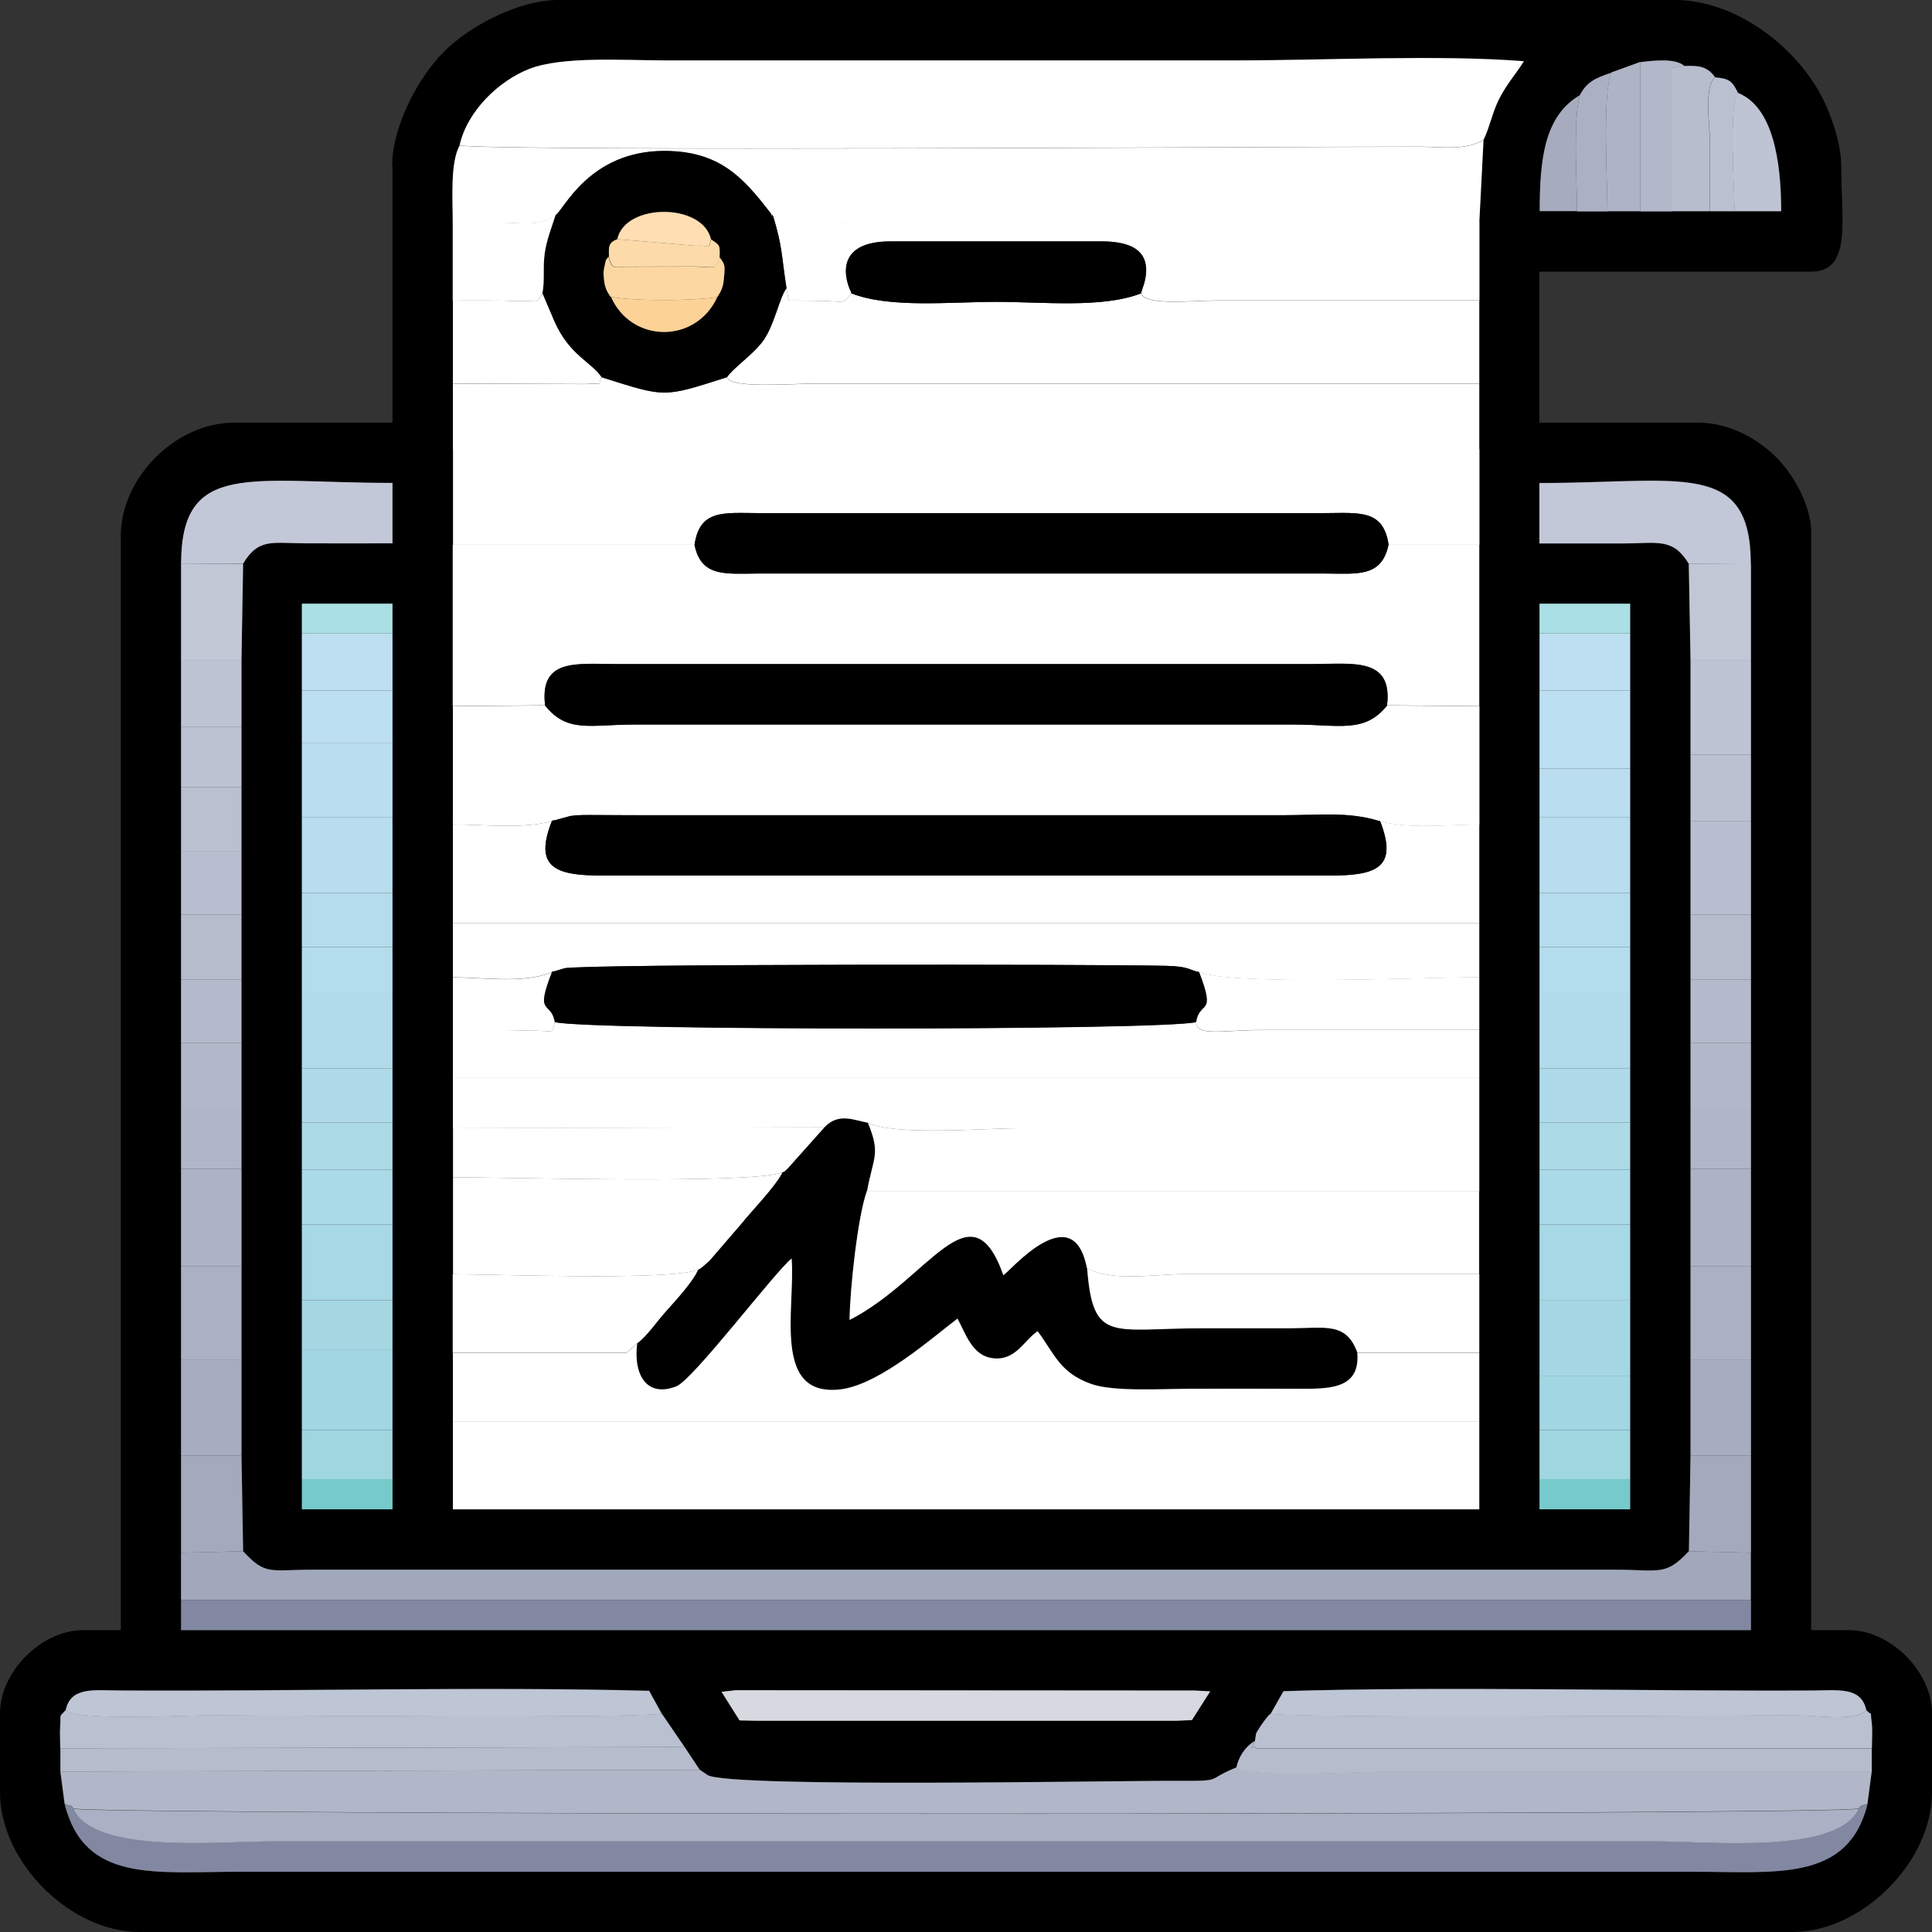 <?xml version="1.0" encoding="UTF-8"?>
<!DOCTYPE svg PUBLIC "-//W3C//DTD SVG 1.1//EN" "http://www.w3.org/Graphics/SVG/1.1/DTD/svg11.dtd">
<!-- Creator: CorelDRAW 2020 (64-Bit) -->
<svg xmlns="http://www.w3.org/2000/svg" xml:space="preserve" width="159.574mm" height="159.574mm" version="1.1" style="shape-rendering:geometricPrecision; text-rendering:geometricPrecision; image-rendering:optimizeQuality; fill-rule:evenodd; clip-rule:evenodd"
viewBox="0 0 118.34 118.34"
 xmlns:xlink="http://www.w3.org/1999/xlink"
 xmlns:xodm="http://www.corel.com/coreldraw/odm/2003">
 <rect x="0" y="0" width="118.34" height="118.34" fill="#333333" stroke="none"/>
 <defs>
  <style type="text/css">
   <![CDATA[
    .fil0 {fill:black}
    .fil42 {fill:#77CACB}
    .fil3 {fill:#8288A1}
    .fil33 {fill:#A0D6E0}
    .fil11 {fill:#A1D6E2}
    .fil5 {fill:#A2A8BC}
    .fil19 {fill:#A4AABC}
    .fil14 {fill:#A4D7E3}
    .fil32 {fill:#A5D7E3}
    .fil41 {fill:#A6ACBE}
    .fil21 {fill:#A7ADC0}
    .fil13 {fill:#A7D8E5}
    .fil27 {fill:#AAD9E7}
    .fil43 {fill:#AAE0E5}
    .fil24 {fill:#ABB1C3}
    .fil4 {fill:#ABB1C4}
    .fil35 {fill:#ACDAE7}
    .fil20 {fill:#ADB3C5}
    .fil30 {fill:#AEB4C6}
    .fil29 {fill:#AEDAE9}
    .fil39 {fill:#B0B6C7}
    .fil2 {fill:#B1B7C8}
    .fil17 {fill:#B1DBEA}
    .fil31 {fill:#B2B8C9}
    .fil34 {fill:#B3DCEC}
    .fil38 {fill:#B4BACB}
    .fil28 {fill:#B5DCED}
    .fil8 {fill:#B6BCCC}
    .fil25 {fill:#B7BDCD}
    .fil15 {fill:#B7DDEE}
    .fil23 {fill:#B8BECF}
    .fil6 {fill:#B9C0D0}
    .fil16 {fill:#BADEF0}
    .fil36 {fill:#BBC1D1}
    .fil40 {fill:#BCC2D1}
    .fil12 {fill:#BCDFF1}
    .fil22 {fill:#BEC4D3}
    .fil7 {fill:#BEC5D4}
    .fil26 {fill:#BEDFF1}
    .fil18 {fill:#C1C7D5}
    .fil10 {fill:#C3C8D8}
    .fil9 {fill:#D6DAE0}
    .fil45 {fill:#FCD296}
    .fil44 {fill:#FCDAAA}
    .fil37 {fill:#FDD7A1}
    .fil46 {fill:#FEDEB2}
    .fil1 {fill:white}
   ]]>
  </style>
 </defs>
 <g id="Capa_x0020_1">
  <g id="_1752571912864">
   <path class="fil0" d="M3.7 108.51l0 -1.42c0,-0.35 -0.04,-0.93 -0.01,-1.26 0.07,-0.93 -0.11,-0.57 0.34,-1.08 0.3,-1.46 1.72,-1.22 3.37,-1.22 10.49,0.06 22.23,-0.25 32.37,0.02l0.77 1.4 1.4 2.05 0.93 1.4 0.5 0.34c1.59,0.78 25.07,0.32 28.76,0.34 2.89,0.02 1.68,-0.04 3.61,-0.82 0.13,-0.64 0.49,-1.24 1.13,-1.64 0.11,-0.62 -0.02,-0.31 0.38,-0.96 0.01,-0.02 0.25,-0.34 0.28,-0.38 0.33,-0.4 0.22,-0.24 0.29,-0.31l0.79 -1.39c9.88,-0.31 21.97,0.02 32.33,-0.04 1.65,-0.01 3.07,-0.25 3.37,1.22 0.39,0.43 0.2,-0.14 0.33,0.85 0.05,0.35 0,1.09 0,1.48l0 1.42 -0.26 1.97c-1.2,4.81 -5.59,4.16 -10.84,4.16l-88.76 0c-5.29,0 -9.61,0.72 -10.84,-4.16l-0.26 -1.97zm40.5 -4.89l0.87 -0.09 28.08 0.01 0.97 0.05 -1.12 1.76 -0.89 0.05 -25.89 -0 -0.93 -0.02 -1.11 -1.75zm50.11 -13.03l-0 -3 0 -3.3 0 -4.64 0 -4.66 -0 -3.35 0 -2.89 0 -3.31 0 -4.54 0 -2.9 -0 -3.31 -0 -4.63 0 -3 -0 -4.78 0 -3.51 0 -1.81 5.55 0 0 1.81 0 3.51 -0 4.78 0 3 0 4.63 -0 3.31 0 2.9 -0 4.54 0 3.31 0 2.89 0 3.35 0 4.66 0 4.64 0 3.3 -0 3 0 1.85 -5.55 0 0 -1.85zm-75.81 0l-0 -3 0 -4.91 0 -3.06 0 -4.64 0 -3.35 0 -2.89 0 -3.31 -0 -4.54 0 -2.9 -0 -3.31 0 -4.63 0 -4.54 -0 -3.24 0 -3.51 0 -1.81 5.55 0 0 1.81 0 3.51 -0 3.24 0 4.54 -0 4.63 -0 3.31 0 2.9 0 4.54 0 3.31 0 2.89 -0 3.35 0 4.64 0 3.06 0 4.91 -0 3 0 1.85 -5.55 0 0 -1.85zm-3.6 -56.07l-0.1 5.94 0 4.06 0 3.69 -0 3.93 0 3.87 0 3.96 0 3.88 0 4.01 0 3.71 -0 5.96 0 5.73 0 5.88 0.1 5.87c1.39,1.5 1.64,1.13 4.29,1.13l79.74 -0c2.72,0 3.09,0.41 4.52,-1.13l0.1 -5.87 0 -5.88 0 -5.73 -0 -5.96 0 -3.71 0 -4.01 0 -3.88 0 -3.96 -0 -5.75 0 -4.05 0 -5.76 -0.1 -5.94c-0.99,-1.62 -1.88,-1.25 -4.06,-1.24 -1.7,0 -3.39,0 -5.09,0l-0 -3.7c8.64,0 12.94,-1.46 12.95,4.97l-0 5.92 -0 5.76 0 4.05 0 5.75 0 3.96 -0 3.88 0 4.01 0 3.71 -0 5.96 0 5.73 0 5.88 -0 5.96 -0 2.89 0 1.85 -96.15 0 0 -1.85 -0 -2.89 -0 -5.96 0 -5.88 0 -5.73 -0 -5.96 0 -3.71 0 -4.01 -0 -3.88 0 -3.96 0 -3.87 -0 -3.93 0 -3.69 0 -4.06 -0 -5.92c0.01,-6.38 4.21,-4.97 12.95,-4.97l-0 3.7c-1.77,0 -3.54,0.01 -5.32,-0 -2.1,-0.01 -2.88,-0.32 -3.83,1.24zm81.87 -28.69c0.41,-0.8 0.92,-1.05 1.93,-1.39l1.79 -0.65c0.81,-0.1 2.15,-0.26 2.7,0.24 0.9,-0.02 1.38,0.01 1.88,0.7 0.78,0.08 1.01,0.17 1.39,0.96 2.16,0.86 2.65,4.21 2.65,7.25l-2.86 -0 -1.5 0 -2.35 -0 -1.91 0 -2.02 -0 -1.86 0 -2.29 -0c0,-3.15 0.28,-5.84 2.46,-7.1zm-5.9 2.72l-0.26 5.08 -0 4.78 0 5.08 0 4.01 0 5.87 -0 9.88 0 7.25 0 6.05 0 3.31 -0 3.24 0 2.93 0 3.08 -0 3.85 0 5.09 0 4.82 0 4.2 -0 5.39 -62.87 0 -0 -5.39 0 -4.2 0 -4.82 -0 -5.93 0 -3.01 0 -3.08 0 -2.93 -0 -3.24 0 -3.31 0 -6.05 0 -7.25 -0 -9.88 0 -5.87 0 -4.01 0 -5.08 -0 -4.78c0,-1.47 -0.17,-3.68 0.42,-4.73 0.45,-2.08 2.4,-3.96 4.27,-4.69 2.04,-0.79 5.84,-0.52 8.26,-0.52l35.13 0c5.44,0 12.25,-0.36 17.53,0.05 -0.43,0.71 -1.02,1.34 -1.52,2.32 -0.42,0.81 -0.59,1.75 -0.95,2.49zm-66.83 1.62l0 15.72 -9.71 0c-3.57,0 -6.93,3.37 -6.93,6.93l0 67.03 -2.31 0c-2.54,0 -5.09,2.54 -5.09,5.09l0 4.85c0,4.26 4.29,8.55 8.55,8.55l101.24 0c4.26,0 8.55,-4.29 8.55,-8.55l0 -4.85c0,-2.54 -2.54,-5.09 -5.09,-5.09l-2.31 0 0 -67.26c0,-1.73 -1.21,-3.66 -2.13,-4.57 -1.05,-1.05 -2.76,-2.13 -4.81,-2.13l-9.71 0 0 -9.25 16.64 0c2.51,0 1.85,-3.1 1.85,-6.47 0,-1.35 -0.59,-3.03 -1.07,-4.01 -1.66,-3.39 -5.5,-6.16 -9.1,-6.16l-68.42 0c-2.41,0 -5.4,1.57 -7,3.17 -1.6,1.6 -3.17,4.59 -3.17,7z"/>
   <path class="fil1" d="M27.74 43.25l5.65 -0.05c-0.35,-2.89 1.92,-2.53 4.29,-2.53l42.76 0c2.41,-0 4.88,-0.44 4.52,2.53l5.65 0.05 0 -9.88 -5.56 0c-0.42,2 -1.88,1.77 -3.92,1.76l-34.67 0c-2.03,0.01 -3.51,0.24 -3.92,-1.76l-14.81 0 0 9.88z"/>
   <path class="fil1" d="M27.74 50.5c1.95,0 4.23,0.29 6.06,-0.2 0.05,-0.01 0.12,-0.09 0.15,-0.04l0.99 -0.27c0.52,-0.08 1.05,-0.06 1.58,-0.06 1.08,0 2.16,0.01 3.24,0.01l38.83 0c2.2,0 3.97,-0.22 5.81,0.33 0.03,0.01 0.1,0.03 0.15,0.04 1.83,0.49 4.12,0.2 6.07,0.2l-0 -7.25 -5.65 -0.05c-1.37,1.73 -2.96,1.17 -5.68,1.17l-40.45 0c-2.68,0 -4.09,0.54 -5.45,-1.17l-5.65 0.05 -0 7.25z"/>
   <polygon class="fil1" points="90.61,87.06 27.74,87.06 27.74,92.45 90.61,92.45 "/>
   <path class="fil1" d="M28.15 8.91c3.31,0.36 49.49,0.07 58.76,0.07 1.39,0 2.86,0.26 3.96,-0.42 0.37,-0.74 0.54,-1.67 0.95,-2.49 0.5,-0.98 1.09,-1.61 1.52,-2.32 -5.27,-0.41 -12.09,-0.05 -17.53,-0.05l-35.13 0c-2.42,0 -6.23,-0.27 -8.26,0.52 -1.86,0.72 -3.82,2.6 -4.27,4.69z"/>
   <path class="fil1" d="M27.74 33.37l14.81 0c0.31,-2.18 1.78,-1.95 3.92,-1.94l34.67 0c2.13,-0.01 3.6,-0.24 3.92,1.94l5.56 0 0 -5.87 -62.87 0 0 5.87z"/>
   <path class="fil2" d="M42.86 108.41l-39.16 0.1 0.26 1.97c0.37,0.19 0.35,0.01 0.53,0.29 1.18,0.41 108.11,0.43 109.36,0 0.18,-0.27 0.19,-0.12 0.54,-0.3l0.26 -1.97c-6.55,0 -13.1,0 -19.65,0 -3.31,0 -6.63,0 -9.94,0 -1.53,0 -8.61,0.43 -9.33,-0.24 -1.93,0.78 -0.72,0.84 -3.61,0.82 -3.69,-0.02 -27.17,0.44 -28.76,-0.34l-0.5 -0.34z"/>
   <path class="fil0" d="M50.5 69.05l-2.25 2.52c-0.3,0.28 -0.12,0.14 -0.34,0.25 -0.44,0.87 -1.9,2.37 -2.53,3.16l-1.93 2.24c-0.05,0.05 -0.32,0.29 -0.35,0.31 -0.26,0.22 -0.18,0.15 -0.35,0.25 -0.27,0.68 -1.35,1.87 -1.86,2.43 -0.67,0.74 -1.25,1.63 -1.87,2.08 -0.24,1.76 0.5,3.36 2.4,2.61 1.04,-0.41 6.06,-7.05 7.06,-7.83 0.25,3.04 -1.23,8.55 3.03,8.01 2.41,-0.31 5.74,-3.29 7.13,-4.33 0.5,0.91 0.89,2.28 2.18,2.43 1.39,0.16 1.9,-1.1 2.73,-1.66 1.06,1.44 1.37,2.56 3.3,3.24 1.39,0.49 4.31,0.29 5.95,0.29 2.16,0 4.32,-0.01 6.47,0 2.01,0.01 4.05,0.12 3.86,-2.2 -0.69,-1.88 -1.92,-1.51 -4.09,-1.5 -1.77,0 -3.54,0 -5.32,0 -5.65,0 -6.79,0.97 -7.15,-3.7 -0.85,-4.4 -4.76,0.28 -5.11,0.46 -2,-5.62 -4.53,0.23 -9.42,2.74 0.01,-1.83 0.5,-6.36 1.06,-7.9 0.38,-2.11 0.85,-2.26 0.05,-4.19 -0.85,-0.15 -1.79,-0.64 -2.66,0.28z"/>
   <path class="fil1" d="M27.74 23.5l-0 4.01 62.87 0 -0 -4.01c-13.56,0 -27.12,0 -40.68,0 -1.37,0 -5.25,0.32 -5.4,-0.39 -3.96,1.26 -3.72,1.25 -7.69,0 -0.31,0.62 0.29,0.32 -0.99,0.42l-8.11 -0.03z"/>
   <path class="fil1" d="M27.74 13.64c1,0 2,-0 3.01,0 1.39,0.01 2.18,0.26 3.29,-0.46 0.48,-0.28 2.03,-3.92 6.65,-3.92 3.41,-0 4.85,1.68 6.42,3.69 0.56,0.72 -0.1,0.05 0.22,0.24 1.2,0.78 3.21,0.46 5.37,0.46l37.91 0 0.26 -5.08c-1.1,0.68 -2.57,0.42 -3.96,0.42 -9.27,-0 -55.44,0.29 -58.76,-0.07 -0.58,1.05 -0.42,3.26 -0.42,4.73z"/>
   <path class="fil1" d="M39.03 82.29l-0.66 0.58 -10.63 0 0 4.2 62.87 0 0 -4.2 -7.47 0c0.19,2.31 -1.85,2.2 -3.86,2.2 -2.16,-0.01 -4.31,-0 -6.47,-0 -1.64,0 -4.55,0.19 -5.95,-0.29 -1.93,-0.68 -2.24,-1.8 -3.3,-3.24 -0.83,0.55 -1.34,1.82 -2.73,1.66 -1.29,-0.15 -1.68,-1.52 -2.18,-2.43 -1.39,1.04 -4.72,4.02 -7.13,4.33 -4.27,0.54 -2.79,-4.96 -3.03,-8.01 -1,0.78 -6.02,7.42 -7.06,7.83 -1.9,0.74 -2.64,-0.85 -2.4,-2.61z"/>
   <path class="fil1" d="M44.53 23.1c0.15,0.71 4.03,0.39 5.4,0.39 13.56,0 27.12,0 40.68,0l0 -5.08 -15.95 0c-1.64,0 -4.51,0.34 -4.77,-0.44 -2.36,0.92 -6,0.52 -8.87,0.52 -2.87,0 -6.51,0.4 -8.87,-0.52 -0.51,0.71 -0.52,0.48 -1.75,0.46 -0.7,-0.01 -1.39,-0.02 -2.08,-0.02l-0.15 -0.74c-0.42,0.54 -0.73,2.25 -1.42,3.2 -0.61,0.85 -1.84,1.66 -2.22,2.24z"/>
   <path class="fil1" d="M27.74 56.55l62.87 0 0 -6.05c-1.95,0 -4.23,0.29 -6.07,-0.2 1.1,2.84 -0.18,3.34 -3.18,3.33l-44.38 0c-2.99,0.02 -4.29,-0.49 -3.18,-3.33 -1.83,0.49 -4.12,0.2 -6.06,0.2l0 6.05z"/>
   <path class="fil3" d="M114.39 110.48c-0.34,0.18 -0.36,0.03 -0.54,0.3 -1.28,2.81 -9.08,2 -12.38,2 -28.28,0 -56.55,0 -84.83,0 -3.29,0 -10.88,0.79 -12.15,-2 -0.18,-0.28 -0.16,-0.11 -0.53,-0.29 1.22,4.87 5.55,4.16 10.84,4.16l88.76 0c5.25,0 9.64,0.65 10.84,-4.16z"/>
   <path class="fil1" d="M27.74 69.11l22.76 -0.06c0.87,-0.92 1.81,-0.43 2.66,-0.28 1.6,0.81 7.12,0.34 9.25,0.34 3.16,0 6.32,0 9.48,0 6.24,0 12.48,0 18.72,0l-0 -3.08 -62.87 0 -0 3.08z"/>
   <path class="fil1" d="M27.74 63.1l0 2.93 62.87 0 0 -2.93 -13.41 0c-2.3,0 -3.93,0.42 -3.93,-0.49 -2.05,0.52 -37.23,0.53 -39.29,0 -0.17,0.76 -0,0.53 -1.36,0.52 -0.54,-0 -1.09,-0.03 -1.64,-0.03 -1.08,-0 -2.16,0 -3.24,0z"/>
   <path class="fil0" d="M33.38 43.21c1.36,1.71 2.77,1.17 5.45,1.17l40.45 0c2.72,0 4.31,0.56 5.68,-1.17 0.36,-2.97 -2.12,-2.53 -4.52,-2.53l-42.76 0c-2.37,-0 -4.64,-0.36 -4.29,2.53z"/>
   <path class="fil0" d="M33.8 50.3c-1.11,2.84 0.19,3.34 3.18,3.33l44.38 0c3,0.02 4.27,-0.49 3.18,-3.33 -0.05,-0.01 -0.12,-0.03 -0.15,-0.04 -1.84,-0.55 -3.61,-0.33 -5.81,-0.33l-38.83 0c-1.08,0 -2.16,-0 -3.24,-0.01 -0.53,-0 -1.06,-0.02 -1.58,0.06l-0.99 0.27c-0.02,-0.04 -0.1,0.03 -0.15,0.04z"/>
   <path class="fil4" d="M113.85 110.79c-1.25,0.43 -108.18,0.4 -109.36,-0 1.27,2.79 8.87,2 12.15,2 28.28,0 56.55,0 84.83,0 3.3,0 11.1,0.81 12.38,-2z"/>
   <path class="fil5" d="M11.09 98l96.15 0 0 -2.89 -3.8 -0.09c-1.43,1.54 -1.8,1.13 -4.52,1.13l-79.74 0c-2.66,0 -2.9,0.37 -4.29,-1.13l-3.8 0.09 0 2.89z"/>
   <path class="fil1" d="M66.58 77.66c1.45,0.88 4.24,0.38 5.99,0.38 2,0 4.01,0 6.01,0 4.01,0 8.01,0 12.02,0l0 -5.09 -37.5 0c-0.56,1.54 -1.05,6.07 -1.06,7.9 4.89,-2.5 7.43,-8.35 9.42,-2.74 0.35,-0.18 4.25,-4.85 5.11,-0.46z"/>
   <path class="fil1" d="M27.74 59.86c1.88,0 4.4,0.4 6.06,-0.32 0.05,-0.01 0.13,-0.09 0.15,-0.04l0.62 -0.19c1.09,-0.27 32.89,-0.25 36.87,-0.15 1.46,0.04 1.41,0.28 2.01,0.38 2,0.86 14.06,0.32 17.16,0.32l-0 -3.31 -62.87 0 -0 3.31z"/>
   <polygon class="fil3" points="107.25,98 11.09,98 11.09,99.85 107.25,99.85 "/>
   <path class="fil0" d="M42.54 33.37c0.41,2 1.89,1.77 3.92,1.76l34.67 0c2.03,0.01 3.5,0.24 3.92,-1.76 -0.31,-2.18 -1.78,-1.95 -3.92,-1.94l-34.67 0c-2.13,-0.01 -3.61,-0.24 -3.92,1.94z"/>
   <path class="fil0" d="M33.8 59.54c-1.07,2.74 -0.06,1.7 0.18,3.06 2.06,0.52 37.24,0.52 39.29,-0 0.23,-1.36 1.24,-0.3 0.18,-3.06 -0.6,-0.1 -0.55,-0.35 -2.01,-0.38 -3.97,-0.1 -35.77,-0.12 -36.87,0.15l-0.62 0.19c-0.02,-0.04 -0.1,0.03 -0.15,0.04z"/>
   <path class="fil1" d="M53.11 72.96l37.5 0 0 -3.85c-6.24,0 -12.48,0 -18.72,0 -3.16,0 -6.32,0 -9.48,0 -2.13,0 -7.65,0.47 -9.25,-0.34 0.8,1.94 0.33,2.09 -0.05,4.19z"/>
   <path class="fil1" d="M48.17 17.67l0.15 0.74c0.69,0 1.38,0 2.08,0.02 1.23,0.02 1.24,0.25 1.75,-0.46 -0.01,-0.05 -0.04,-0.18 -0.04,-0.15 -0,0.01 -1.52,-3.03 2.43,-3.04l12.97 0c1.98,0.01 3.08,0.72 2.58,2.57l-0.15 0.46c-0.01,0.03 -0.04,0.1 -0.04,0.15 0.26,0.78 3.12,0.44 4.77,0.44l15.95 0 0 -4.78 -37.91 0c-2.16,0 -4.17,0.32 -5.37,-0.46 0.61,2.01 0.52,2.44 0.84,4.49z"/>
   <path class="fil0" d="M37.29 15.72c-0,-0.56 -0.08,-0.85 0.52,-1.07 0.48,-2.23 5.25,-2.23 5.74,0.01 0.51,0.38 0.55,0.31 0.52,1.07 0.35,0.48 0.36,0.48 0.28,1.33 -0.05,0.5 -0.17,0.77 -0.4,1.12 -1.32,2.89 -5.27,2.84 -6.52,-0.01 -0.26,-0.36 -0.37,-0.6 -0.41,-1.11 -0.04,-0.38 -0.02,-0.47 0.05,-0.83 0.11,-0.5 0.04,-0.25 0.23,-0.52zm-3.25 -2.55c-0.23,0.76 -0.55,1.54 -0.67,2.38 -0.12,0.91 0.02,1.61 -0.14,2.43l0.72 1.69c0.91,2.09 2.28,2.51 2.89,3.43 3.98,1.25 3.73,1.26 7.69,-0 0.39,-0.58 1.61,-1.39 2.22,-2.24 0.68,-0.95 0.99,-2.66 1.42,-3.2 -0.32,-2.06 -0.23,-2.48 -0.84,-4.49 -0.32,-0.18 0.34,0.48 -0.22,-0.24 -1.57,-2.01 -3.01,-3.69 -6.42,-3.69 -4.62,0 -6.17,3.65 -6.65,3.92z"/>
   <path class="fil1" d="M27.74 78.05c2.64,0 13.36,0.41 15.03,-0.28 0.16,-0.09 0.09,-0.03 0.35,-0.25 0.02,-0.02 0.29,-0.26 0.35,-0.31l1.93 -2.24c0.63,-0.79 2.09,-2.28 2.53,-3.16 -1.86,0.74 -16.93,0.3 -20.18,0.3l0 5.93z"/>
   <path class="fil1" d="M83.14 82.86l7.47 0 0 -4.82c-4.01,0 -8.01,0 -12.02,0 -2,0 -4.01,0 -6.01,0 -1.75,0 -4.54,0.5 -5.99,-0.38 0.36,4.67 1.5,3.7 7.15,3.7 1.77,0 3.54,0 5.32,-0 2.17,-0.01 3.4,-0.38 4.09,1.5z"/>
   <path class="fil6" d="M77.82 104.98c-0.07,0.07 0.04,-0.09 -0.29,0.31 -0.03,0.04 -0.27,0.37 -0.28,0.38 -0.41,0.66 -0.27,0.34 -0.38,0.96 -0.39,0.9 -0.12,0.13 0.11,0.46l37.68 0c-0,-0.38 0.04,-1.13 -0,-1.48 -0.13,-0.99 0.06,-0.42 -0.33,-0.85 -0.71,0.71 -3.17,0.3 -4.3,0.3 -4.79,-0 -30.14,0.19 -32.2,-0.09z"/>
   <path class="fil6" d="M3.7 107.09l38.23 -0.08 -1.4 -2.05c-1.98,0.3 -23.86,0.1 -27.82,0.1 -1.32,0 -8.02,0.36 -8.69,-0.31 -0.45,0.5 -0.27,0.15 -0.34,1.08 -0.02,0.32 0.01,0.9 0.01,1.26z"/>
   <path class="fil1" d="M27.74 72.11c3.24,0 18.32,0.44 20.18,-0.3 0.22,-0.11 0.04,0.03 0.34,-0.25l2.25 -2.52 -22.76 0.06 0 3.01z"/>
   <path class="fil0" d="M52.15 17.97c2.36,0.92 6,0.52 8.87,0.52 2.87,0 6.51,0.4 8.87,-0.52 0.01,-0.05 0.04,-0.12 0.04,-0.15l0.15 -0.46c0.5,-1.86 -0.59,-2.57 -2.58,-2.57l-12.97 0c-3.96,0.01 -2.43,3.05 -2.43,3.04 0.01,-0.03 0.04,0.1 0.04,0.15z"/>
   <path class="fil1" d="M27.74 82.86l10.63 0 0.66 -0.58c0.62,-0.45 1.2,-1.35 1.87,-2.08 0.51,-0.57 1.59,-1.75 1.86,-2.43 -1.67,0.69 -12.39,0.28 -15.03,0.28l0 4.82z"/>
   <path class="fil7" d="M77.82 104.98c2.06,0.29 27.41,0.09 32.2,0.09 1.12,0 3.58,0.4 4.3,-0.3 -0.3,-1.47 -1.72,-1.23 -3.37,-1.22 -10.37,0.05 -22.45,-0.27 -32.33,0.04l-0.79 1.39z"/>
   <path class="fil7" d="M4.02 104.76c0.67,0.67 7.36,0.31 8.69,0.31 3.96,0 25.84,0.2 27.82,-0.1l-0.77 -1.4c-10.13,-0.27 -21.87,0.04 -32.37,-0.02 -1.65,-0.01 -3.07,-0.25 -3.37,1.22z"/>
   <path class="fil8" d="M75.73 108.28c0.72,0.67 7.8,0.24 9.33,0.24 3.31,0 6.63,0 9.94,0 6.55,0 13.1,0 19.65,0l-0 -1.42 -37.68 0c-0.23,-0.33 -0.5,0.44 -0.11,-0.46 -0.65,0.4 -1,1.01 -1.13,1.64z"/>
   <polygon class="fil8" points="3.7,108.51 42.86,108.41 41.93,107.01 3.7,107.09 "/>
   <path class="fil1" d="M73.27 62.6c0,0.91 1.63,0.49 3.93,0.49l13.41 0 0 -3.24c-3.1,0 -15.16,0.54 -17.16,-0.32 1.07,2.76 0.06,1.7 -0.18,3.06z"/>
   <polygon class="fil9" points="45.3,105.38 46.23,105.4 72.11,105.4 73.01,105.36 74.13,103.6 73.15,103.55 45.07,103.53 44.2,103.63 "/>
   <path class="fil10" d="M103.44 34.53l3.8 0.03c-0.01,-6.43 -4.31,-4.97 -12.95,-4.97l0 3.7c1.7,0 3.39,0 5.09,-0 2.17,-0 3.07,-0.37 4.06,1.24z"/>
   <path class="fil10" d="M11.09 34.55l3.8 -0.03c0.95,-1.56 1.72,-1.25 3.83,-1.24 1.77,0.01 3.54,0 5.32,0l0 -3.7c-8.74,0 -12.94,-1.41 -12.95,4.97z"/>
   <path class="fil1" d="M27.74 18.41l0 5.08 8.11 0.03c1.28,-0.1 0.68,0.21 0.99,-0.42 -0.61,-0.92 -1.98,-1.34 -2.89,-3.43l-0.72 -1.69c-0.45,0.66 -0.12,0.43 -1.31,0.46 -0.4,0.01 -0.97,-0.03 -1.4,-0.03 -0.92,-0.01 -1.85,-0 -2.77,-0z"/>
   <path class="fil1" d="M27.74 18.41c0.92,0 1.85,-0.01 2.77,0 0.43,0 1,0.04 1.4,0.03 1.19,-0.03 0.87,0.21 1.31,-0.46 0.16,-0.82 0.02,-1.51 0.14,-2.43 0.11,-0.84 0.43,-1.62 0.67,-2.38 -1.11,0.72 -1.9,0.47 -3.29,0.46 -1,-0 -2,-0 -3.01,-0l0 4.78z"/>
   <polygon class="fil11" points="18.49,87.6 24.04,87.6 24.04,82.69 18.49,82.69 "/>
   <polygon class="fil12" points="94.3,47.07 99.85,47.07 99.85,42.3 94.3,42.3 "/>
   <polygon class="fil13" points="94.3,79.66 99.85,79.66 99.85,75 94.3,75 "/>
   <polygon class="fil14" points="94.3,84.3 99.85,84.3 99.85,79.66 94.3,79.66 "/>
   <polygon class="fil13" points="18.49,79.64 24.04,79.64 24.04,75 18.49,75 "/>
   <polygon class="fil15" points="94.3,54.7 99.85,54.7 99.85,50.07 94.3,50.07 "/>
   <polygon class="fil15" points="18.49,54.7 24.04,54.7 24.04,50.07 18.49,50.07 "/>
   <polygon class="fil16" points="18.49,50.07 24.04,50.07 24.04,45.53 18.49,45.53 "/>
   <polygon class="fil17" points="18.49,65.45 24.04,65.45 24.04,60.92 18.49,60.92 "/>
   <polygon class="fil17" points="94.3,65.45 99.85,65.45 99.85,60.92 94.3,60.92 "/>
   <polygon class="fil18" points="103.55,40.47 107.25,40.47 107.25,34.55 103.44,34.53 "/>
   <polygon class="fil18" points="11.09,40.47 14.79,40.47 14.89,34.53 11.09,34.55 "/>
   <polygon class="fil19" points="103.45,95.02 107.25,95.11 107.25,89.15 103.55,89.15 "/>
   <polygon class="fil19" points="11.09,95.11 14.89,95.02 14.79,89.15 11.09,89.15 "/>
   <polygon class="fil20" points="11.09,77.55 14.79,77.55 14.79,71.59 11.09,71.59 "/>
   <polygon class="fil20" points="103.55,77.55 107.25,77.55 107.25,71.59 103.55,71.59 "/>
   <polygon class="fil21" points="11.09,89.15 14.79,89.15 14.79,83.27 11.09,83.27 "/>
   <polygon class="fil21" points="103.55,89.15 107.25,89.15 107.25,83.27 103.55,83.27 "/>
   <polygon class="fil22" points="103.55,46.23 107.25,46.23 107.25,40.47 103.55,40.47 "/>
   <polygon class="fil23" points="103.55,56.03 107.25,56.03 107.25,50.28 103.55,50.28 "/>
   <polygon class="fil24" points="11.09,83.27 14.79,83.27 14.79,77.55 11.09,77.55 "/>
   <polygon class="fil24" points="103.55,83.27 107.25,83.27 107.25,77.55 103.55,77.55 "/>
   <path class="fil25" d="M102.39 12.94l2.35 0c0,-1.39 0,-2.77 0,-4.16 0,-0.98 -0.4,-3.53 0.32,-4.04 -0.51,-0.69 -0.99,-0.72 -1.88,-0.7l-0.79 0.12 0 8.78z"/>
   <polygon class="fil26" points="18.49,42.3 24.04,42.3 24.04,38.79 18.49,38.79 "/>
   <polygon class="fil26" points="94.3,42.3 99.85,42.3 99.85,38.79 94.3,38.79 "/>
   <path class="fil1" d="M27.74 63.1c1.08,0 2.16,-0 3.24,0 0.55,0 1.1,0.03 1.64,0.03 1.36,0.01 1.19,0.24 1.36,-0.52 -0.24,-1.36 -1.25,-0.32 -0.18,-3.06 -1.66,0.72 -4.18,0.32 -6.06,0.32l0 3.24z"/>
   <polygon class="fil27" points="94.3,75 99.85,75 99.85,71.65 94.3,71.65 "/>
   <polygon class="fil27" points="18.49,75 24.04,75 24.04,71.65 18.49,71.65 "/>
   <polygon class="fil28" points="94.3,58.01 99.85,58.01 99.85,54.7 94.3,54.7 "/>
   <polygon class="fil28" points="18.49,58.01 24.04,58.01 24.04,54.7 18.49,54.7 "/>
   <polygon class="fil29" points="94.3,68.76 99.85,68.76 99.85,65.45 94.3,65.45 "/>
   <polygon class="fil29" points="18.49,68.76 24.04,68.76 24.04,65.45 18.49,65.45 "/>
   <polygon class="fil11" points="94.3,87.6 99.85,87.6 99.85,84.3 94.3,84.3 "/>
   <path class="fil30" d="M98.69 4.45c-0.55,1.39 -0.23,6.65 -0.23,8.49l2.02 0 0 -9.15 -1.79 0.65z"/>
   <polygon class="fil12" points="18.49,45.53 24.04,45.53 24.04,42.3 18.49,42.3 "/>
   <path class="fil31" d="M100.48 3.8l0 9.15 1.91 -0 0 -8.78 0.79 -0.12c-0.55,-0.5 -1.9,-0.34 -2.7,-0.24z"/>
   <path class="fil22" d="M106.24 12.94l2.86 0c0,-3.04 -0.49,-6.39 -2.65,-7.25 -0.58,0.68 -0.21,5.94 -0.21,7.24z"/>
   <polygon class="fil32" points="18.49,82.69 24.04,82.69 24.04,79.64 18.49,79.64 "/>
   <polygon class="fil33" points="94.3,90.6 99.85,90.6 99.85,87.6 94.3,87.6 "/>
   <polygon class="fil33" points="18.49,90.6 24.04,90.6 24.04,87.6 18.49,87.6 "/>
   <polygon class="fil16" points="94.3,50.07 99.85,50.07 99.85,47.07 94.3,47.07 "/>
   <polygon class="fil34" points="18.49,60.92 24.04,60.92 24.04,58.01 18.49,58.01 "/>
   <polygon class="fil34" points="94.3,60.92 99.85,60.92 99.85,58.01 94.3,58.01 "/>
   <polygon class="fil35" points="94.3,71.65 99.85,71.65 99.85,68.76 94.3,68.76 "/>
   <polygon class="fil35" points="18.49,71.65 24.04,71.65 24.04,68.76 18.49,68.76 "/>
   <polygon class="fil22" points="11.09,44.53 14.79,44.53 14.79,40.47 11.09,40.47 "/>
   <polygon class="fil36" points="103.55,50.28 107.25,50.28 107.25,46.23 103.55,46.23 "/>
   <polygon class="fil31" points="11.09,67.88 14.79,67.88 14.79,63.87 11.09,63.87 "/>
   <polygon class="fil31" points="103.55,67.88 107.25,67.88 107.25,63.87 103.55,63.87 "/>
   <polygon class="fil8" points="11.09,59.99 14.79,59.99 14.79,56.03 11.09,56.03 "/>
   <polygon class="fil8" points="103.55,59.99 107.25,59.99 107.25,56.03 103.55,56.03 "/>
   <path class="fil24" d="M96.77 5.84c-0.43,1.55 -0.17,5.3 -0.17,7.11l1.86 -0c0,-1.84 -0.32,-7.1 0.23,-8.49 -1.01,0.33 -1.52,0.59 -1.93,1.39z"/>
   <polygon class="fil6" points="11.09,52.16 14.79,52.16 14.79,48.22 11.09,48.22 "/>
   <path class="fil37" d="M37.42 18.18c1.34,0.27 5.17,0.26 6.52,0.01 0.24,-0.36 0.36,-0.62 0.4,-1.12 0.08,-0.85 0.07,-0.86 -0.28,-1.33 -0.33,0.85 -0.21,0.61 -1.52,0.59l-3.98 0.01c-1.02,-0.01 -1.03,0.26 -1.29,-0.61 -0.19,0.27 -0.12,0.02 -0.23,0.52 -0.08,0.36 -0.09,0.45 -0.05,0.83 0.05,0.51 0.16,0.75 0.41,1.11z"/>
   <polygon class="fil38" points="11.09,63.87 14.79,63.87 14.79,59.99 11.09,59.99 "/>
   <polygon class="fil38" points="103.55,63.87 107.25,63.87 107.25,59.99 103.55,59.99 "/>
   <polygon class="fil23" points="11.09,56.03 14.79,56.03 14.79,52.16 11.09,52.16 "/>
   <polygon class="fil39" points="103.55,71.59 107.25,71.59 107.25,67.88 103.55,67.88 "/>
   <polygon class="fil39" points="11.09,71.59 14.79,71.59 14.79,67.88 11.09,67.88 "/>
   <polygon class="fil40" points="11.09,48.22 14.79,48.22 14.79,44.53 11.09,44.53 "/>
   <path class="fil41" d="M96.6 12.94c0,-1.81 -0.26,-5.56 0.17,-7.11 -2.18,1.27 -2.46,3.95 -2.46,7.1l2.29 0z"/>
   <path class="fil6" d="M104.75 12.94l1.5 -0c0,-1.3 -0.37,-6.56 0.21,-7.24 -0.37,-0.79 -0.6,-0.88 -1.39,-0.96 -0.72,0.51 -0.32,3.06 -0.32,4.04 0,1.39 0,2.77 0,4.16z"/>
   <polygon class="fil42" points="99.85,90.6 94.3,90.6 94.3,92.45 99.85,92.45 "/>
   <polygon class="fil42" points="24.04,90.6 18.49,90.6 18.49,92.45 24.04,92.45 "/>
   <polygon class="fil43" points="18.49,38.79 24.04,38.79 24.04,36.98 18.49,36.98 "/>
   <polygon class="fil43" points="94.3,38.79 99.85,38.79 99.85,36.98 94.3,36.98 "/>
   <path class="fil44" d="M37.29 15.72c0.26,0.87 0.27,0.61 1.29,0.61l3.98 -0.01c1.31,0.02 1.19,0.26 1.52,-0.59 0.03,-0.77 -0.01,-0.7 -0.52,-1.07 -0.2,0.61 0.14,0.35 -0.99,0.39l-4.75 -0.4c-0.6,0.22 -0.52,0.51 -0.52,1.07z"/>
   <path class="fil45" d="M43.94 18.19c-1.35,0.25 -5.19,0.26 -6.52,-0.01 1.25,2.85 5.2,2.9 6.52,0.01z"/>
   <path class="fil46" d="M37.81 14.65l4.75 0.4c1.13,-0.04 0.79,0.22 0.99,-0.39 -0.5,-2.24 -5.26,-2.24 -5.74,-0.01z"/>
  </g>
 </g>
</svg>

